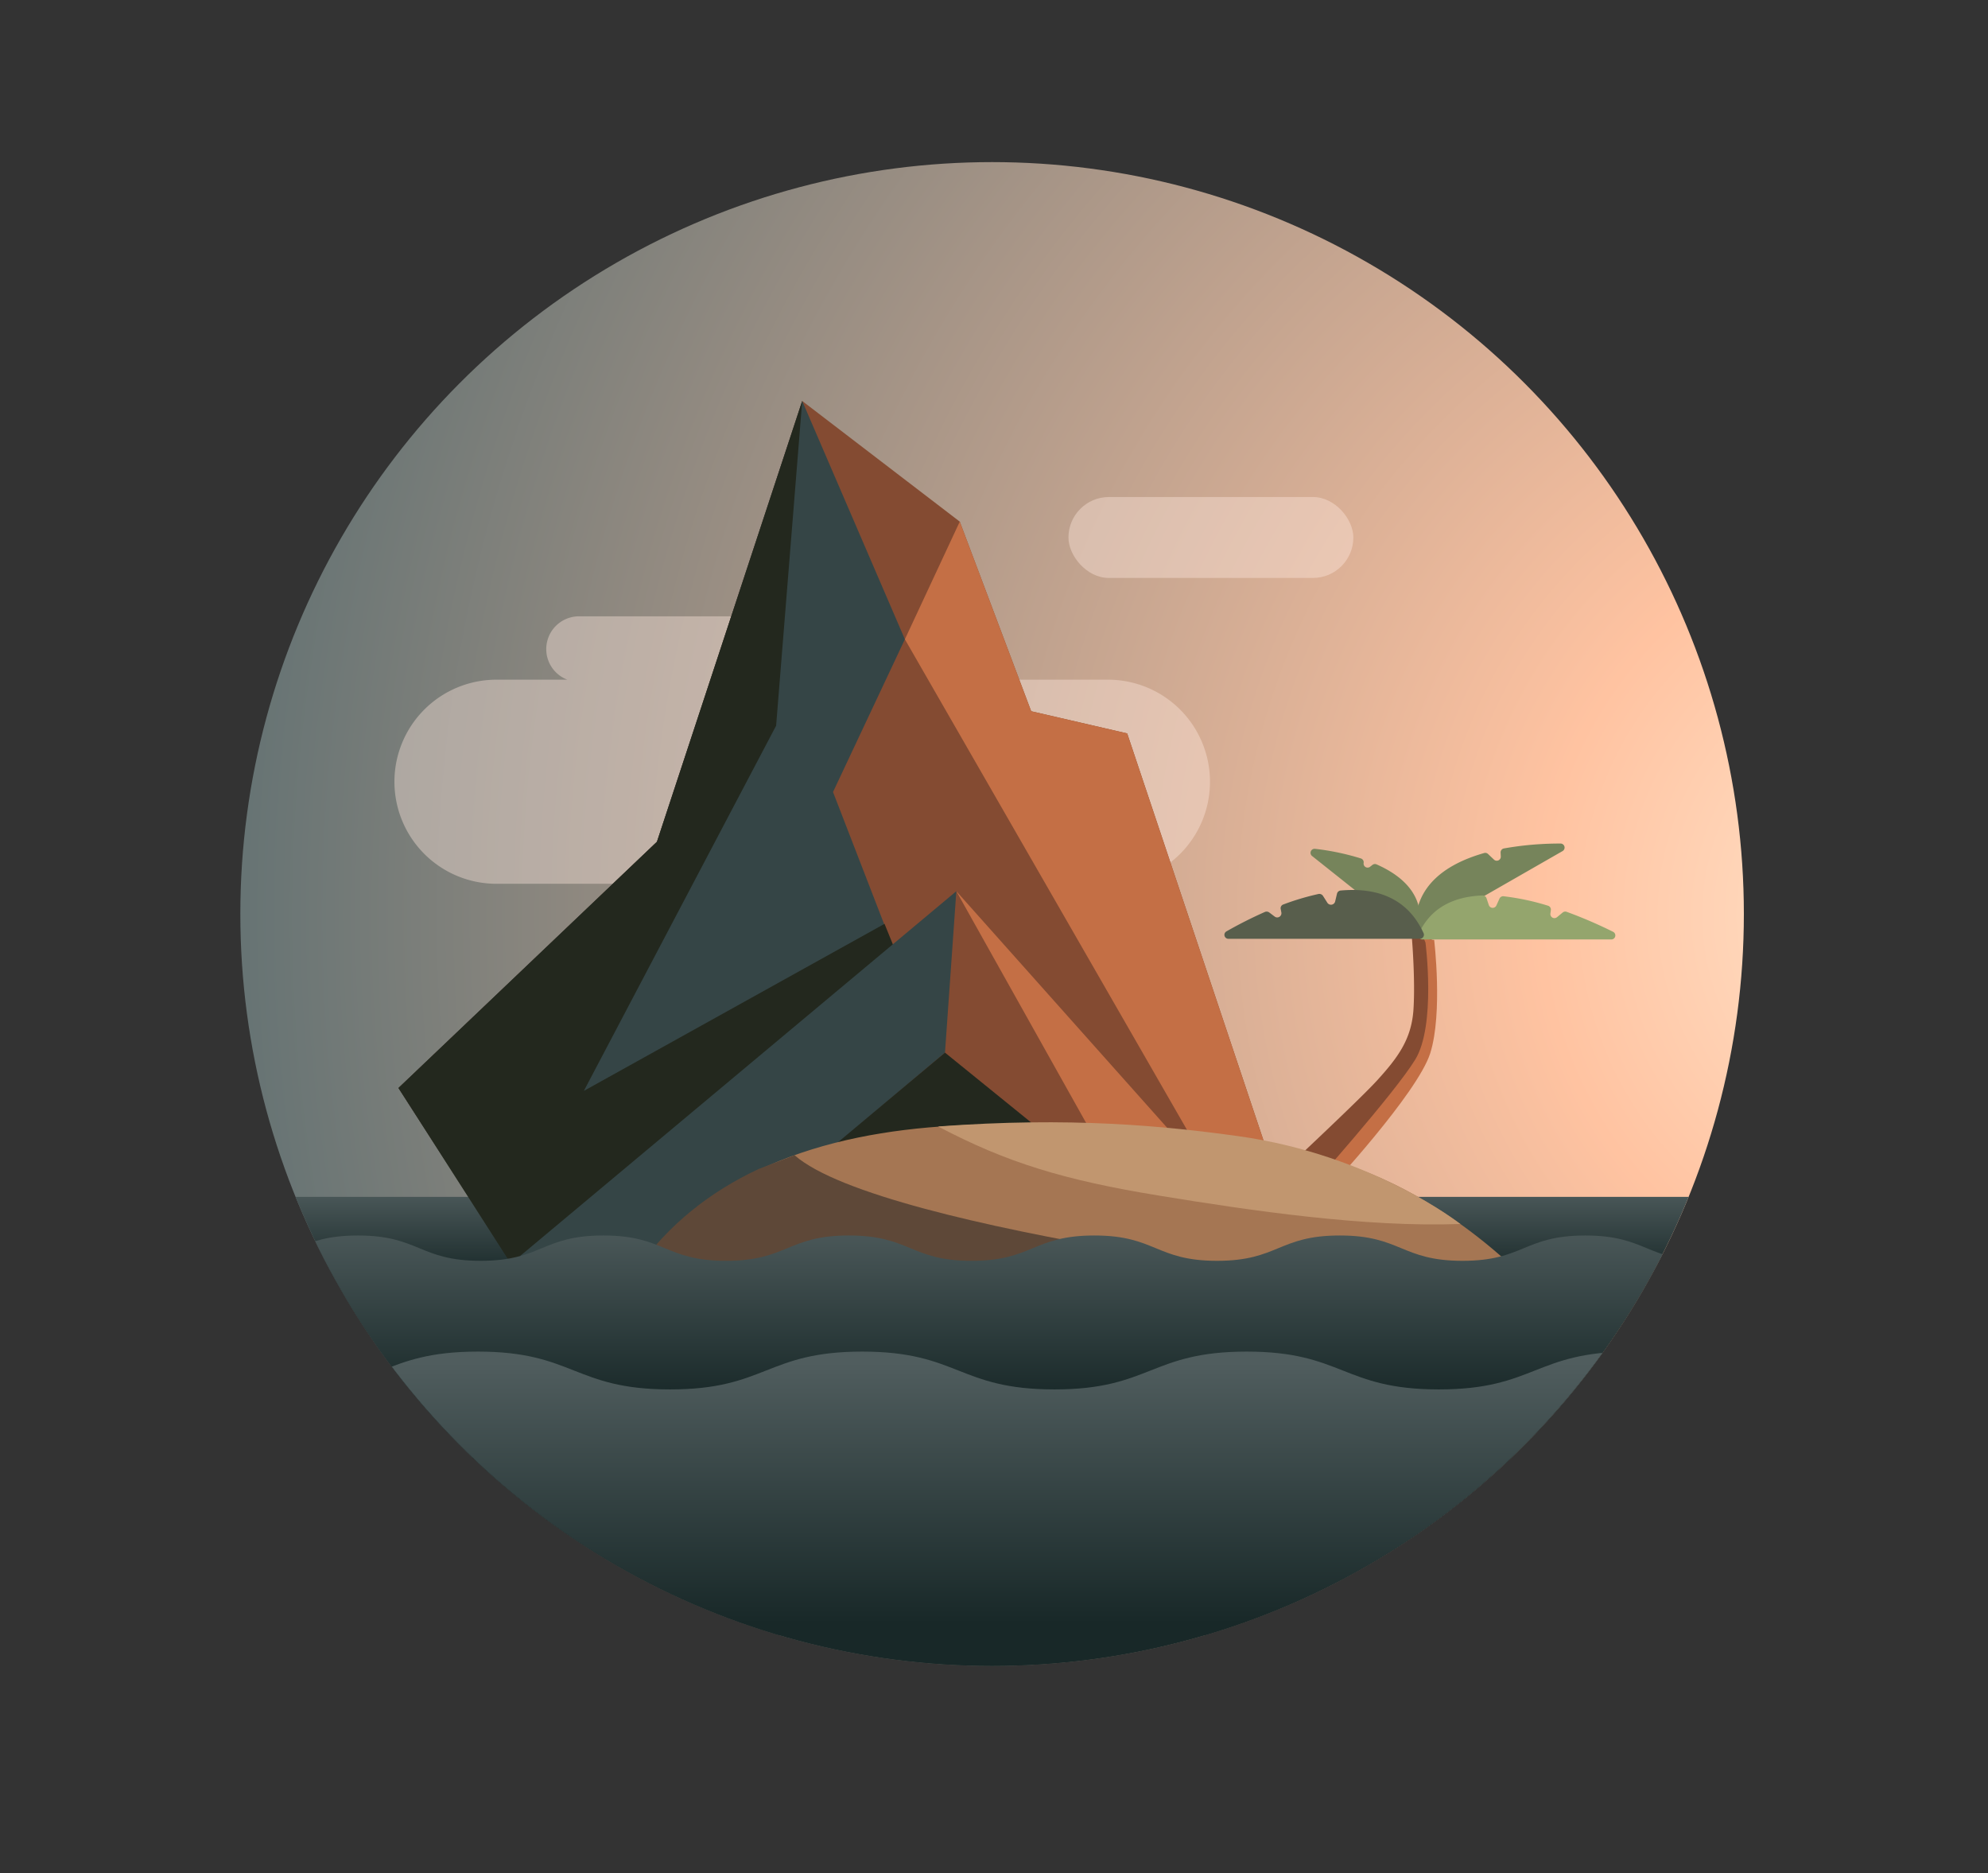 <svg id="Layer_1" data-name="Layer 1" xmlns="http://www.w3.org/2000/svg" xmlns:xlink="http://www.w3.org/1999/xlink" viewBox="0 0 840.69 791.99"><rect x="0" y="0" width="840.69" height="791.99" fill="#333333" stroke="none"/><defs><style>.cls-1{fill:none;}.cls-2{clip-path:url(#clip-path);}.cls-3{fill:url(#radial-gradient);}.cls-4{fill:url(#linear-gradient);}.cls-5{fill:#ffe9de;opacity:0.4;}.cls-6{fill:#844b32;}.cls-7{fill:#354546;}.cls-8{fill:#23281e;}.cls-9{fill:#c46f45;}.cls-10{fill:#76845b;}.cls-11{fill:#94a56d;}.cls-12{fill:#585e4c;}.cls-13{fill:#a57653;}.cls-14{fill:#c1966f;}.cls-15{fill:#5e4838;}.cls-16{fill:url(#linear-gradient-2);}.cls-17{fill:url(#linear-gradient-3);}.cls-18{clip-path:url(#clip-path-2);}.cls-19{fill:url(#linear-gradient-4);}</style><clipPath id="clip-path"><circle class="cls-1" cx="419.54" cy="386.45" r="317.91"/></clipPath><radialGradient id="radial-gradient" cx="818.47" cy="386.85" r="761.57" gradientUnits="userSpaceOnUse"><stop offset="0.02" stop-color="#ffe3ca"/><stop offset="0.22" stop-color="#ffc3a1"/><stop offset="1" stop-color="#5a6d70"/></radialGradient><linearGradient id="linear-gradient" x1="408.46" y1="541.5" x2="408.46" y2="500.7" gradientUnits="userSpaceOnUse"><stop offset="0.02" stop-color="#182828"/><stop offset="1" stop-color="#505d5e"/></linearGradient><linearGradient id="linear-gradient-2" x1="418.73" y1="594.2" x2="418.73" y2="513.18" xlink:href="#linear-gradient"/><linearGradient id="linear-gradient-3" x1="458.24" y1="688.73" x2="458.24" y2="575.94" xlink:href="#linear-gradient"/><clipPath id="clip-path-2"><circle class="cls-1" cx="-565.05" cy="58.25" r="317.91"/></clipPath><linearGradient id="linear-gradient-4" x1="-526.35" y1="360.53" x2="-526.35" y2="247.74" xlink:href="#linear-gradient"/></defs><g class="cls-2"><path class="cls-3" d="M421.1,59.94C239,59.94,91.37,207.57,91.37,389.67S239,719.39,421.1,719.39,750.82,571.77,750.82,389.67,603.2,59.94,421.1,59.94ZM205.35,538h0Z"/><polygon class="cls-4" points="109.13 506.04 735.02 506.04 735.02 706.43 81.91 706.43 109.13 506.04"/><path class="cls-5" d="M468.54,287.38H396.7a13.84,13.84,0,0,0,8.91-12.93h0a13.85,13.85,0,0,0-13.86-13.86H244.84A13.85,13.85,0,0,0,231,274.45h0a13.84,13.84,0,0,0,8.91,12.93H209.94a43.14,43.14,0,0,0-43.14,43.15h0a43.14,43.14,0,0,0,43.14,43.15h258.6a43.14,43.14,0,0,0,43.14-43.15h0A43.14,43.14,0,0,0,468.54,287.38Z"/><polygon class="cls-6" points="210.15 524.58 168.49 460.02 277.81 355.91 339.24 169.54 405.87 220.55 436.07 300.72 476.67 310.1 548.51 524.58 210.15 524.58 210.15 524.58"/><polygon class="cls-7" points="339.24 169.54 277.81 355.91 168.49 460.02 210.15 524.58 425.71 524.64 352.27 334.88 382.66 270.3 339.24 169.54"/><polyline class="cls-8" points="246.9 461.24 374.05 390.61 436.25 543.86 222.16 543.86 168.49 460.02 277.81 355.91 339.24 169.54 328.21 306.83 246.9 461.24"/><polyline class="cls-9" points="382.66 270.3 528.99 524.72 548.51 524.58 476.67 310.1 436.07 300.72 405.87 220.55 382.66 270.3"/><rect class="cls-5" x="451.83" y="210.15" width="120.48" height="34.22" rx="17.11"/><polygon class="cls-6" points="261.22 502.79 291.64 488.51 326.69 473.08 350.88 431.9 404.42 376.81 512.81 524.3 261.22 502.79"/><polyline class="cls-9" points="404.42 376.81 475.22 503.2 535.18 523.53 404.42 376.81"/><polyline class="cls-7" points="404.42 376.81 399.62 445.06 293.67 534.53 219.9 531.09 404.42 376.81"/><polygon class="cls-8" points="281.63 543.86 399.62 445.06 447.34 483.75 411.67 544.65 281.63 543.86"/><path class="cls-6" d="M531.16,505.89s42.36-39.39,51.12-49,14.63-17.41,15.45-30.09-.66-30.15-.66-30.15l8.2-.87A267.8,267.8,0,0,1,607,427.54c0,18.87-10.48,31.61-18.13,40.49s-35.63,37.5-35.63,37.5"/><path class="cls-9" d="M602.81,398.52s4.54,35-4.34,49.5-45,54.94-45,54.94l8,.23s38-40.87,43.36-57.9,1.65-47.9,1.65-47.9l-4.33-.46Z"/><path class="cls-10" d="M660.71,359.89l-59.65,34.19a1.71,1.71,0,0,1-2.56-1.41c-.55-18.52,13.63-27.58,29.13-32a1.68,1.68,0,0,1,1.64.41l2.51,2.38a1.71,1.71,0,0,0,2.88-1.33l-.08-1.63a1.71,1.71,0,0,1,1.39-1.77,135.36,135.36,0,0,1,23.9-2.07A1.71,1.71,0,0,1,660.71,359.89Z"/><path class="cls-10" d="M597.11,395.54,554.8,361.89a1.71,1.71,0,0,1,1.26-3,106.11,106.11,0,0,1,19.44,4.07,1.72,1.72,0,0,1,1.16,1.9h0a1.7,1.7,0,0,0,2.73,1.61l1-.78a1.69,1.69,0,0,1,1.73-.22c11.67,5.15,21.26,14,17.71,29.13A1.72,1.72,0,0,1,597.11,395.54Z"/><path class="cls-11" d="M681.43,397.22H601.52a1.71,1.71,0,0,1-1.57-2.4c5.25-11.47,15.39-15.77,27-16.21a1.7,1.7,0,0,1,1.66,1.15l1,2.95a1.72,1.72,0,0,0,3.18.15l1.31-2.91a1.72,1.72,0,0,1,1.74-1,103.26,103.26,0,0,1,18.8,4,1.7,1.7,0,0,1,1.19,1.86l-.19,1.46a1.71,1.71,0,0,0,2.78,1.54l2.42-2a1.71,1.71,0,0,1,1.67-.28A191.64,191.64,0,0,1,682.19,394,1.71,1.71,0,0,1,681.43,397.22Z"/><path class="cls-12" d="M600.39,396.93H519.57a1.67,1.67,0,0,1-.94-3.12,177.89,177.89,0,0,1,16.24-8.21,1.89,1.89,0,0,1,1.88.21l2.25,1.7a1.78,1.78,0,0,0,2.88-1.62l-.3-1.6a1.66,1.66,0,0,1,1.09-1.86A108.15,108.15,0,0,1,557.53,378a1.85,1.85,0,0,1,1.94.79l1.85,2.91a1.82,1.82,0,0,0,3.28-.5l.8-3.37a1.76,1.76,0,0,1,1.57-1.31c14.48-1.28,28.07,2.65,35.07,18.11A1.7,1.7,0,0,1,600.39,396.93Z"/><path class="cls-13" d="M265.13,544.57H648.59S603.1,493,541.82,486.41,324.55,445.8,265.13,544.57Z"/><path class="cls-14" d="M617.57,517.52c-40.25,1.47-88.45-5.61-127.43-12-40.31-6.57-64.49-14-93.42-29.23,56-4.16,95.36-.28,127,4.1C580.53,488.3,617.57,517.52,617.57,517.52Z"/><path class="cls-15" d="M336,488.44c37.34,32.77,250.5,56.13,250.5,56.13H318.87l-50.09-7.13c13.74-19.78,31.7-33.64,52-43.16"/><path class="cls-16" d="M774.21,522.38c-26,0-26,10.71-51.91,10.71s-26-10.71-51.91-10.71-26,10.71-51.91,10.71-26-10.71-51.91-10.71-26,10.71-51.9,10.71-25.95-10.71-51.9-10.71-26,10.71-51.91,10.71-25.95-10.71-51.9-10.71-26,10.71-51.91,10.71-25.95-10.71-51.9-10.71-26,10.71-51.91,10.71-26-10.71-51.9-10.71-25.95,10.71-51.9,10.71-25.95-10.71-51.9-10.71v169H789.92Z"/><path class="cls-17" d="M1014.89,571.47c-40.64,0-40.64,16-81.29,16s-40.64-16-81.29-16-40.64,16-81.28,16-40.64-16-81.28-16-40.64,16-81.28,16-40.63-16-81.27-16-40.64,16-81.28,16-40.64-16-81.28-16-40.64,16-81.28,16-40.64-16-81.28-16-40.64,16-81.28,16-40.63-16-81.27-16-40.63,16-81.27,16-40.64-16-81.28-16V824H1039.5Z"/></g><g class="cls-18"><path class="cls-19" d="M30.3,243.28c-40.64,0-40.64,16-81.29,16s-40.64-16-81.29-16-40.64,16-81.28,16-40.64-16-81.28-16-40.64,16-81.28,16-40.63-16-81.27-16-40.64,16-81.28,16-40.64-16-81.28-16-40.64,16-81.28,16-40.64-16-81.28-16-40.64,16-81.28,16-40.63-16-81.27-16-40.64,16-81.27,16-40.64-16-81.28-16V495.79H54.91Z"/></g></svg>